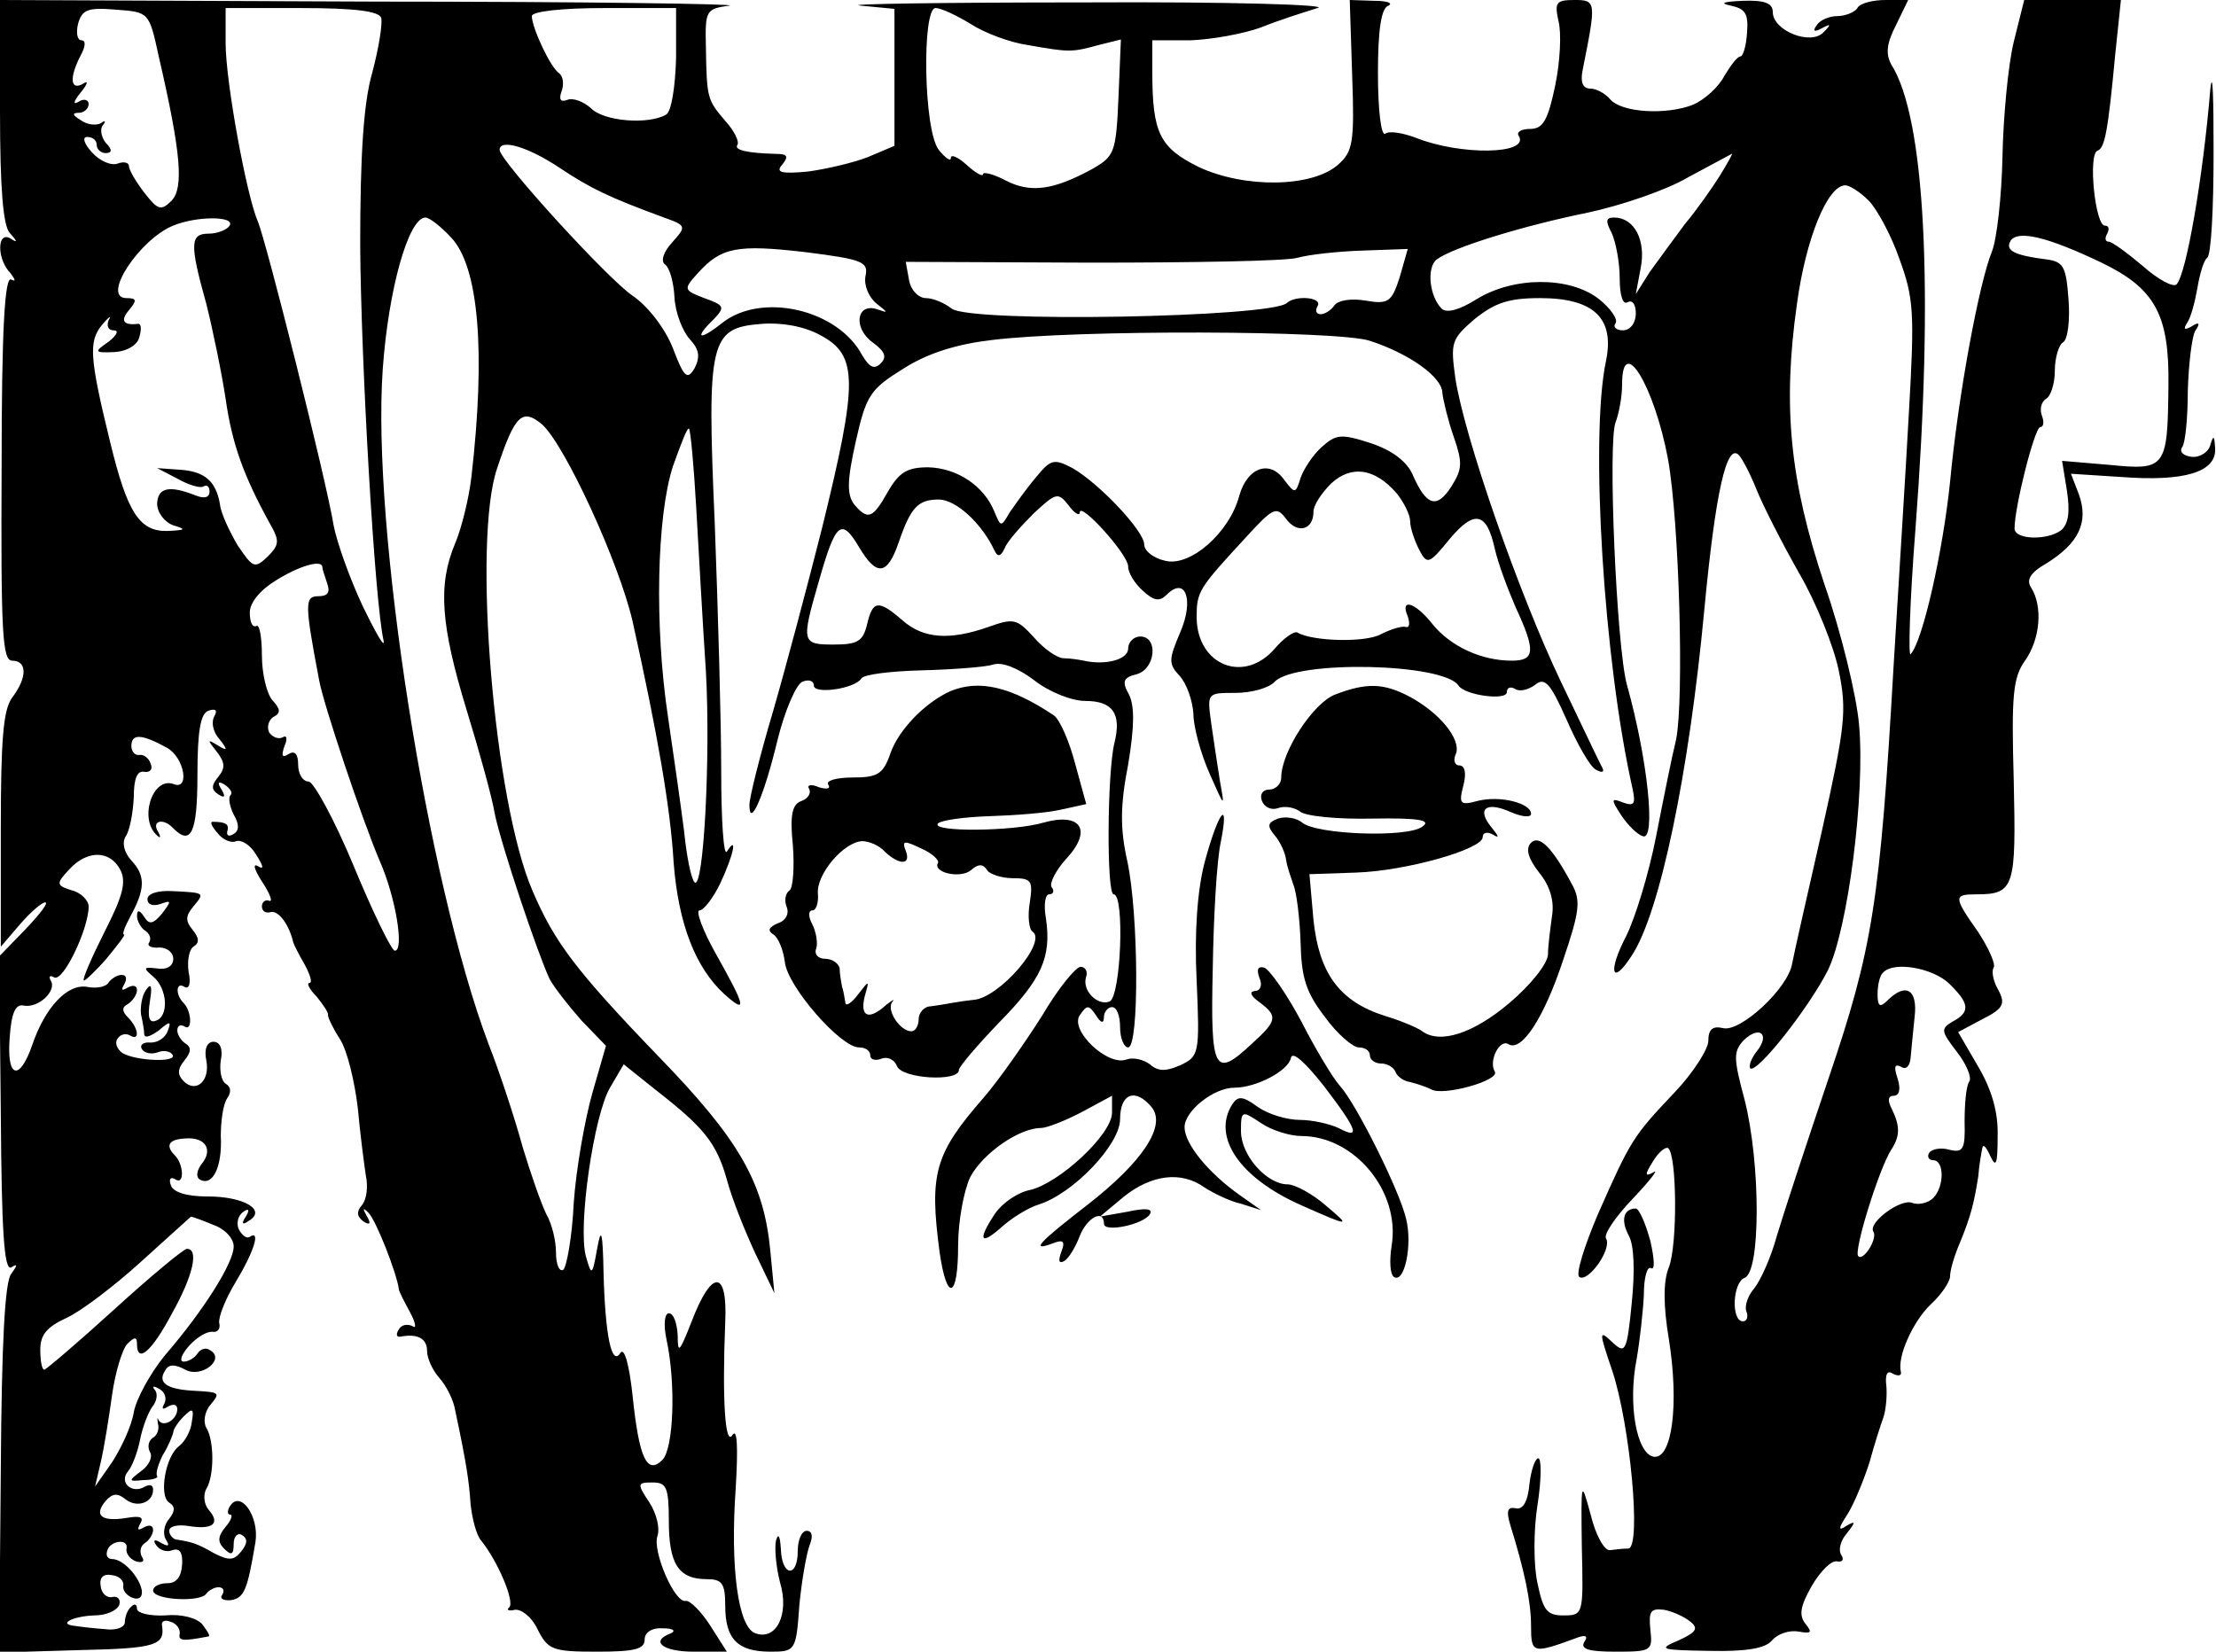 <?xml version="1.0" standalone="no"?>
<!DOCTYPE svg PUBLIC "-//W3C//DTD SVG 20010904//EN"
 "http://www.w3.org/TR/2001/REC-SVG-20010904/DTD/svg10.dtd">
<svg version="1.0" xmlns="http://www.w3.org/2000/svg"
 width="275pt" height="205pt" viewBox="0 0 275 205"
 preserveAspectRatio="xMidYMid meet">
<g transform="translate(0,205) scale(0.1,-0.1)"
fill="#000000" stroke="none">
<path d="M0 1912 c0 -97 4 -142 12 -151 10 -11 10 -13 1 -7 -17 10 -17 -26 0
-43 6 -8 7 -11 1 -8 -8 5 -12 -60 -12 -233 -1 -205 1 -240 13 -240 19 0 19
-21 0 -46 -11 -15 -14 -52 -14 -164 l0 -145 24 28 c13 15 27 27 31 27 5 0 -7
-15 -24 -33 l-33 -34 2 -196 c1 -144 4 -195 13 -190 8 5 8 3 0 -8 -8 -9 -12
-87 -13 -242 l-2 -228 101 3 c94 2 105 6 101 31 -1 5 4 7 11 4 7 -2 12 -9 11
-15 -2 -9 5 -9 36 -3 2 1 -2 7 -8 15 -7 8 -26 13 -46 11 -19 -1 -35 3 -35 8 0
6 -3 7 -7 3 -5 -4 -8 -13 -8 -19 0 -7 -11 -11 -25 -9 -14 1 -31 3 -37 4 -22 2
-3 12 24 13 15 0 28 6 31 13 2 7 -2 11 -8 10 -7 -2 -14 4 -15 13 -2 11 3 16
14 14 9 -1 15 -7 14 -13 -1 -6 4 -12 11 -15 8 -3 13 0 12 9 -3 17 -23 39 -37
39 -5 0 -8 4 -6 10 3 13 27 16 24 3 -1 -6 4 -13 12 -16 8 -2 11 0 7 6 -3 6 -2
13 4 17 5 3 10 11 10 16 0 6 -5 7 -12 3 -7 -4 -8 -3 -4 5 5 8 0 10 -17 7 -31
-5 -41 3 -26 21 9 10 15 10 25 2 14 -11 34 -4 34 12 0 6 -4 7 -10 4 -16 -10
-33 5 -21 19 5 6 12 24 15 40 3 15 10 33 15 40 6 7 7 17 3 21 -4 5 -1 5 6 1 7
-4 9 -12 6 -18 -4 -7 -2 -8 4 -4 7 4 12 3 12 -3 0 -13 -17 -23 -23 -14 -2 5
-2 3 -1 -4 2 -7 -1 -15 -7 -18 -5 -4 -6 -11 -3 -17 4 -6 -1 -17 -11 -24 -16
-12 -16 -13 3 -11 12 0 19 3 17 5 -2 3 1 14 7 26 7 11 12 24 13 28 0 4 6 13
13 20 11 11 13 10 10 -7 -1 -11 -9 -25 -16 -30 -17 -13 -25 -62 -12 -70 8 -5
7 -11 0 -20 -7 -8 -8 -20 -4 -26 5 -8 3 -9 -6 -4 -8 5 -11 4 -6 -3 4 -6 13 -9
20 -6 9 3 13 -3 12 -18 -1 -15 -7 -23 -18 -23 -10 0 -18 -4 -18 -9 0 -12 59
-15 66 -4 3 4 10 8 15 8 6 0 8 -4 5 -9 -4 -5 1 -8 11 -7 16 3 20 12 30 72 5
32 -19 66 -32 44 -3 -5 -3 -10 1 -10 3 0 1 -7 -6 -15 -10 -12 -10 -19 -2 -27
9 -9 12 -8 12 6 0 9 5 14 10 11 8 -5 7 -11 -1 -21 -9 -11 -15 -11 -33 -2 -21
12 -27 14 -46 17 -5 0 -10 6 -10 11 0 6 11 8 24 6 30 -5 40 3 25 20 -6 7 -7
19 -3 26 10 16 10 60 0 76 -4 7 -2 19 4 27 14 17 14 17 -22 19 -31 2 -43 10
-33 25 4 8 12 8 25 1 20 -11 50 13 31 24 -5 4 -12 2 -16 -4 -3 -5 -11 -10 -17
-10 -6 0 -3 9 7 20 9 10 22 18 29 17 6 -1 10 4 8 11 -1 8 8 30 20 50 23 38 32
66 18 57 -4 -3 -10 2 -14 10 -3 8 0 17 6 21 7 5 8 2 3 -6 -6 -9 -4 -11 4 -5
22 13 -6 30 -51 30 -26 0 -43 5 -46 14 -3 8 0 11 6 7 11 -7 10 19 -1 30 -12
12 -8 20 13 21 25 2 35 -14 20 -32 -6 -8 -7 -16 -2 -19 16 -9 28 16 26 54 0
19 3 40 8 47 5 7 5 14 -2 18 -5 3 -8 16 -6 29 3 14 -1 23 -9 23 -8 0 -12 -9
-9 -23 5 -26 -13 -41 -28 -26 -8 8 -8 15 1 26 8 10 9 16 1 21 -5 3 -10 11 -10
16 0 6 4 8 9 5 10 -7 9 20 -2 30 -10 11 -8 26 2 19 6 -3 8 5 5 19 -2 14 1 28
6 31 8 5 7 11 -1 21 -9 11 -9 17 1 29 14 17 15 17 -26 19 -18 1 -31 -3 -31
-10 0 -7 7 -9 16 -6 14 5 14 4 2 -12 -11 -13 -16 -14 -22 -4 -6 9 -9 9 -9 1 0
-6 5 -15 10 -18 6 -4 8 -10 5 -15 -3 -4 3 -7 13 -6 9 0 17 -6 17 -14 0 -9 -8
-14 -20 -12 -17 2 -18 1 -5 -10 18 -15 20 -50 3 -55 -8 -3 -10 5 -7 24 3 19 2
24 -5 14 -5 -7 -7 -21 -6 -30 2 -9 4 -20 4 -25 1 -5 8 -2 18 5 14 12 16 12 11
-1 -3 -8 -12 -14 -21 -14 -9 1 -14 -3 -11 -8 3 -5 12 -7 20 -4 7 3 16 1 18 -3
7 -10 -45 -8 -62 2 -7 5 -10 13 -6 18 3 5 10 7 15 4 13 -8 11 9 -2 22 -8 8 -8
13 0 17 6 4 11 12 11 17 0 6 -5 7 -12 3 -7 -4 -8 -3 -4 4 4 7 3 12 -3 12 -5 0
-12 -4 -16 -9 -3 -6 -15 -8 -26 -6 -25 5 -53 -25 -69 -72 -16 -46 -32 -41 -28
9 2 30 7 42 17 40 18 -4 42 18 34 31 -3 5 -1 7 4 4 11 -7 43 60 43 88 0 7 -9
17 -21 20 -19 6 -20 8 -3 26 22 24 50 24 63 0 8 -15 4 -32 -19 -77 -16 -32
-28 -59 -26 -61 1 -1 14 11 28 27 14 17 24 30 22 30 -3 0 1 10 8 23 18 33 19
50 1 69 -9 10 -12 22 -7 30 5 7 9 29 10 48 0 23 4 34 13 32 7 -1 11 3 8 10 -2
7 -9 12 -14 11 -5 -1 -10 4 -10 11 0 16 13 15 44 -2 22 -12 29 -54 8 -45 -26
9 -43 -44 -20 -64 4 -4 5 -2 1 5 -8 13 6 17 18 5 23 -24 31 -7 31 65 0 56 4
77 14 80 9 3 11 0 7 -7 -4 -7 -2 -19 6 -28 11 -14 11 -16 -2 -8 -13 8 -13 7
-1 -8 10 -13 11 -20 2 -31 -9 -11 -9 -16 0 -22 8 -5 9 -3 4 6 -6 9 -4 11 4 6
7 -5 10 -10 7 -13 -3 -3 -1 -14 4 -24 7 -12 7 -20 0 -24 -6 -4 -9 -2 -8 3 3 9
-2 12 -18 12 -4 0 -1 -6 6 -14 6 -8 17 -13 23 -10 7 2 18 -5 25 -17 9 -14 10
-19 2 -14 -7 4 -4 -5 5 -19 10 -15 14 -26 9 -24 -5 2 -9 -2 -9 -7 0 -6 5 -9
11 -7 10 2 23 -16 28 -38 1 -3 7 -15 14 -27 7 -13 10 -23 6 -23 -4 0 0 -8 9
-17 8 -10 15 -20 14 -23 0 -3 6 -16 15 -30 9 -14 18 -52 22 -85 3 -33 8 -71
10 -84 3 -14 1 -30 -5 -37 -7 -8 -6 -14 2 -20 8 -5 10 -3 4 7 -5 9 -5 11 2 4
9 -8 35 -74 38 -95 0 -3 7 -16 14 -29 7 -13 8 -21 3 -17 -6 3 -14 2 -17 -4 -4
-6 -3 -10 2 -9 21 4 33 -2 33 -18 0 -9 7 -24 15 -33 9 -10 18 -28 20 -41 14
-66 17 -87 19 -116 2 -18 7 -38 13 -45 21 -26 42 -76 35 -83 -4 -3 -1 -5 7 -3
8 1 21 -9 28 -24 13 -26 19 -28 74 -28 46 0 59 3 59 15 0 9 9 15 23 14 12 0
16 -3 10 -6 -27 -10 -11 -23 28 -23 l41 0 -21 33 c-11 17 -25 31 -30 30 -14
-3 -42 63 -35 81 3 9 -1 27 -10 41 -16 24 -15 25 4 25 17 0 20 -6 20 -48 0
-53 12 -72 47 -72 19 0 23 -5 23 -33 0 -41 15 -57 56 -57 31 0 32 1 36 58 3
31 9 65 13 75 4 10 3 17 -4 17 -6 0 -11 -11 -11 -25 0 -34 -20 -32 -21 3 -1
15 -3 20 -6 10 -2 -9 0 -33 5 -52 12 -40 -5 -73 -31 -63 -21 8 -31 81 -24 180
3 50 2 75 -4 66 -9 -15 -13 42 -9 140 3 66 -17 66 -42 0 -15 -38 -17 -40 -17
-16 -1 15 -5 27 -11 27 -5 0 -7 -13 -3 -32 12 -55 9 -136 -5 -150 -19 -19 -29
2 -37 80 -4 37 -10 60 -15 53 -11 -18 -19 22 -21 99 -1 52 -3 58 -8 30 -6 -34
-7 -34 -14 -9 -10 38 10 175 30 209 l17 29 40 -32 c59 -46 75 -65 88 -111 6
-23 22 -63 35 -91 l24 -50 -5 52 c-8 85 -38 138 -139 242 -103 107 -129 142
-156 205 -48 110 -75 435 -44 525 22 66 31 75 56 54 29 -27 95 -171 112 -244
31 -140 47 -231 51 -300 6 -76 27 -130 63 -163 29 -26 26 -15 -10 49 -17 30
-26 55 -21 55 5 0 17 15 26 34 16 34 22 61 8 39 -4 -6 -7 39 -7 100 0 62 -4
200 -8 307 -10 228 -6 243 58 248 25 2 53 -3 73 -14 47 -25 47 -57 2 -240 -18
-71 -45 -173 -61 -228 -16 -54 -29 -106 -29 -115 0 -30 18 10 35 81 9 36 23
69 31 72 8 3 14 1 14 -5 0 -11 51 -4 59 9 3 5 37 9 75 10 38 1 78 4 88 7 11 4
31 -4 51 -19 19 -15 47 -26 64 -26 34 0 45 -16 36 -52 -9 -36 -10 -188 -1
-188 14 0 9 -127 -5 -133 -15 -6 -35 14 -29 31 2 6 -1 12 -7 12 -6 0 -28 -27
-48 -61 -21 -33 -53 -79 -72 -101 -61 -70 -68 -94 -55 -192 9 -63 23 -58 23 8
0 30 7 68 15 85 16 30 61 61 88 61 7 0 30 9 51 20 l37 20 0 -21 c0 -27 -66
-88 -102 -96 -15 -3 -34 -16 -43 -29 -22 -33 -19 -41 8 -17 12 11 33 24 46 28
42 13 101 74 101 106 0 32 19 39 39 15 19 -23 -11 -68 -79 -121 -62 -48 -72
-59 -43 -48 13 5 15 2 10 -11 -4 -11 -3 -15 4 -11 6 4 14 18 19 31 9 23 30 34
30 15 0 -11 49 -1 57 12 4 7 -5 8 -28 3 l-34 -6 30 25 c34 27 71 32 100 11 11
-7 31 -17 45 -20 l25 -8 -27 19 c-38 27 -68 63 -68 84 0 20 36 49 62 49 27 0
67 21 70 37 2 9 18 -6 41 -35 42 -55 46 -67 18 -52 -11 5 -32 10 -48 10 -16 0
-39 7 -52 16 -19 14 -25 14 -32 3 -25 -40 9 -91 86 -125 61 -27 62 -27 30 0
-16 14 -38 26 -47 26 -26 0 -58 36 -58 66 0 26 1 26 25 10 13 -9 36 -16 50
-16 66 0 123 -69 112 -136 -3 -19 -2 -36 3 -39 13 -8 23 40 15 72 -8 35 -62
143 -82 165 -9 10 -30 45 -48 80 -18 34 -39 64 -46 67 -8 2 -10 -2 -6 -13 4
-9 1 -16 -6 -16 -7 -1 -5 -6 6 -14 23 -17 22 -23 -9 -51 -47 -44 -52 -36 -49
93 1 64 5 135 10 157 11 56 -3 38 -20 -25 -9 -34 -13 -87 -10 -147 4 -91 3
-94 -20 -105 -18 -8 -28 -8 -38 1 -8 6 -21 9 -29 6 -23 -9 -71 36 -58 55 9 13
11 13 20 0 6 -10 10 -11 10 -2 0 6 5 12 10 12 6 0 10 -11 10 -25 0 -14 5 -25
10 -25 14 0 13 166 -1 231 -9 40 -9 69 1 120 8 48 8 73 1 87 -9 16 -7 21 9 25
24 6 28 47 5 47 -8 0 -15 -7 -15 -15 0 -14 -29 -21 -55 -15 -5 1 -17 3 -25 3
-8 0 -25 12 -37 26 -21 23 -25 24 -56 13 -48 -17 -81 -15 -107 8 -30 26 -37
25 -44 -5 -5 -21 -12 -25 -41 -25 -40 0 -41 2 -19 78 21 74 28 80 50 43 22
-37 35 -35 49 5 15 44 24 54 50 54 21 0 53 -29 69 -63 4 -9 8 -8 13 3 3 8 20
27 36 43 28 26 30 26 43 10 7 -10 14 -14 14 -9 0 14 60 -52 60 -67 0 -8 8 -21
18 -30 14 -13 21 -14 30 -5 23 23 34 -6 17 -46 -15 -35 -15 -40 -1 -55 9 -10
16 -31 17 -47 0 -16 9 -49 20 -74 19 -43 19 -43 13 -10 -3 19 -8 52 -11 73 -5
37 -5 37 30 37 20 0 42 6 49 14 27 27 210 23 228 -5 8 -12 60 -19 60 -8 0 6 5
7 10 4 6 -4 17 -1 25 5 12 10 19 2 39 -43 13 -30 29 -58 36 -62 7 -4 11 -4 9
1 -3 5 -26 54 -52 108 -52 109 -120 304 -131 377 -6 44 -5 48 24 73 25 20 42
26 81 26 67 0 93 -25 82 -78 -20 -94 -3 -372 33 -531 4 -19 2 -22 -12 -17 -15
6 -15 4 -2 -16 8 -12 20 -24 27 -26 16 -5 6 95 -20 188 -13 47 -24 303 -14
326 4 11 8 31 8 47 0 64 40 -2 57 -93 14 -79 20 -298 10 -348 -5 -20 -16 -75
-25 -121 -9 -46 -26 -101 -37 -123 -23 -44 -18 -63 7 -24 35 53 71 226 90 429
14 148 28 208 43 192 4 -4 14 -23 22 -43 8 -20 32 -67 53 -104 21 -36 43 -91
49 -121 10 -49 8 -68 -21 -198 -18 -79 -35 -154 -37 -165 -5 -31 -65 -86 -86
-80 -13 3 -18 -2 -18 -16 0 -10 -19 -40 -42 -64 -51 -54 -54 -58 -95 -151 -17
-40 -28 -75 -23 -78 11 -7 41 35 33 48 -3 5 12 27 33 49 22 23 33 38 26 33
-11 -6 -11 -3 -1 13 7 12 16 19 19 17 11 -7 12 -120 1 -148 -7 -17 -7 -47 0
-89 13 -81 4 -150 -19 -146 -21 4 -32 65 -21 121 4 23 8 59 9 80 0 21 4 36 9
33 5 -3 4 12 -1 34 -6 22 -14 40 -18 40 -15 0 -19 -14 -9 -33 7 -12 8 -44 4
-84 -6 -61 -8 -64 -24 -49 -17 16 -17 14 0 -36 22 -67 36 -217 20 -220 -6 0
-16 -1 -23 -2 -7 -1 -18 19 -24 44 -12 44 -12 43 -11 -40 2 -84 2 -85 -23 -85
-20 0 -25 6 -32 40 -5 22 -5 66 0 97 5 32 5 58 1 58 -4 0 -9 -15 -11 -32 -2
-22 -8 -32 -17 -30 -10 2 -12 -3 -7 -20 18 -58 26 -96 26 -126 0 -35 2 -35 59
-14 9 3 12 1 7 -6 -5 -9 6 -12 39 -12 45 0 46 1 43 28 -2 22 0 26 17 24 11 -2
26 -9 33 -15 10 -8 7 -13 -15 -23 -26 -11 -23 -12 38 -13 46 -1 70 3 78 13 7
8 21 13 33 11 16 -3 17 -1 9 9 -9 11 -7 22 7 47 11 19 25 33 32 31 6 -1 9 2 5
8 -4 6 -1 18 7 27 11 14 11 16 -1 9 -10 -7 -10 -3 2 15 8 13 20 42 27 64 6 22
14 47 17 55 3 8 5 26 4 39 -2 15 1 21 8 16 6 -3 11 -3 10 2 -5 19 15 63 37 84
13 12 24 28 24 35 0 7 5 25 12 41 14 34 18 51 23 83 1 14 4 30 5 35 1 6 5 1
10 -10 7 -15 9 -10 9 24 1 30 -7 58 -24 87 l-25 43 30 16 c26 13 29 19 20 36
-6 10 -9 23 -6 28 3 4 -6 24 -19 44 -31 44 -31 47 -2 47 47 0 49 9 46 141 -3
106 -1 128 14 149 19 27 22 67 8 90 -7 10 -2 19 19 31 40 25 52 51 40 85 l-10
26 62 -4 c79 -6 118 6 117 35 -1 16 -2 18 -6 5 -2 -9 -13 -16 -23 -15 -10 1
-16 6 -12 12 4 5 7 37 7 70 1 33 5 66 9 74 7 10 5 12 -4 6 -9 -5 -11 -4 -6 4
5 7 10 27 13 44 3 18 8 34 12 37 5 3 8 61 8 130 0 69 -1 105 -4 80 -9 -110
-30 -231 -42 -243 -4 -4 -23 6 -42 23 -19 16 -38 30 -42 30 -5 0 -5 5 -2 10 3
6 2 10 -3 10 -12 0 -21 89 -9 93 9 3 13 24 22 120 l7 67 -60 0 -60 0 -13 -52
c-7 -29 -13 -93 -14 -143 -1 -49 -7 -102 -13 -117 -16 -39 -42 -179 -52 -286
-9 -87 -34 -198 -49 -214 -3 -4 -1 66 6 155 23 301 12 511 -30 577 -7 13 -6
26 6 49 l15 31 -28 0 c-16 0 -32 -4 -35 -10 -3 -5 -15 -10 -25 -10 -10 0 -22
-5 -26 -12 -5 -7 -2 -8 7 -3 11 6 12 5 2 -5 -16 -17 -63 2 -63 25 0 11 -10 15
-37 14 -24 -1 -30 -3 -15 -6 18 -4 22 -10 20 -34 -1 -16 -5 -29 -8 -29 -4 0
-12 -11 -20 -24 -7 -14 -25 -30 -39 -36 -33 -13 -89 -10 -103 7 -6 7 -17 13
-24 13 -10 0 -13 8 -10 23 17 85 17 87 -10 87 -23 0 -25 -3 -20 -26 4 -15 2
-51 -4 -80 -9 -43 -15 -54 -31 -54 -11 0 -18 -4 -14 -9 13 -23 -73 -24 -128
-2 -16 6 -33 9 -38 5 -5 -3 -9 29 -9 75 0 54 4 81 13 84 6 3 -1 6 -18 6 l-30
1 3 -93 c3 -83 1 -95 -17 -111 -32 -29 -117 -30 -174 -3 -48 24 -57 42 -57
118 l0 39 48 0 c26 1 65 8 87 16 22 9 54 19 70 24 17 4 -107 8 -290 7 -176 0
-301 -2 -277 -4 l42 -4 0 -85 0 -85 -33 -14 c-18 -7 -52 -15 -75 -18 -33 -3
-40 -1 -31 9 8 10 6 13 -8 13 -37 1 -52 5 -48 11 3 4 -4 18 -15 30 -22 26 -23
27 -24 92 -1 45 0 47 29 51 16 2 -180 5 -437 5 l-468 2 0 -138z m197 68 c28
-121 31 -163 16 -179 -13 -13 -17 -12 -34 10 -10 13 -19 28 -19 33 0 4 -6 6
-14 3 -8 -3 -22 3 -32 14 -10 11 -12 19 -6 19 7 0 12 -4 12 -10 0 -5 5 -10 11
-10 8 0 9 4 0 13 -6 8 -7 18 -3 22 4 5 2 6 -3 2 -6 -3 -17 -2 -25 4 -10 6 -11
9 -2 9 6 0 12 5 12 11 0 5 -6 7 -12 3 -8 -5 -7 0 2 11 9 11 10 16 3 11 -16 -9
-17 8 -3 35 6 11 7 19 1 19 -5 0 -7 9 -4 21 5 17 12 20 47 17 41 -3 41 -3 53
-58z m276 48 c2 -7 -3 -38 -11 -68 -11 -38 -15 -103 -15 -215 1 -146 18 -442
29 -490 2 -11 -9 8 -26 43 -16 34 -32 79 -36 100 -9 56 -84 354 -94 377 -14
32 -40 174 -40 221 l0 44 94 0 c67 0 96 -4 99 -12z m366 -50 c-1 -37 -6 -66
-12 -70 -21 -13 -78 -9 -94 8 -9 8 -22 13 -29 10 -8 -3 -11 0 -7 11 3 8 2 18
-3 22 -11 7 -34 57 -34 71 0 6 39 10 89 10 l90 0 0 -62z m366 42 c17 -11 49
-23 71 -26 51 -9 54 -9 87 0 l28 7 -3 -72 c-3 -69 -5 -73 -33 -89 -48 -26 -76
-30 -107 -14 -15 8 -28 11 -28 8 0 -4 -9 1 -20 11 -11 10 -20 14 -20 9 0 -5
-7 0 -15 10 -19 24 -21 176 -4 176 7 0 26 -9 44 -20z m-511 -178 c39 -26 62
-37 130 -62 28 -10 28 -11 10 -31 -11 -12 -14 -23 -9 -27 6 -4 11 -22 12 -41
1 -19 10 -42 19 -52 12 -13 13 -22 6 -36 -9 -15 -13 -12 -27 25 -10 25 -31 52
-50 65 -31 21 -165 168 -165 181 0 14 35 4 74 -22z m1441 -9 c-10 -16 -29 -43
-44 -61 -14 -19 -34 -46 -44 -60 l-17 -27 6 32 c7 35 -8 63 -33 63 -10 0 -11
-4 -3 -19 5 -11 10 -36 10 -56 0 -22 4 -34 10 -30 6 3 10 -3 10 -14 0 -12 -7
-21 -16 -21 -8 0 -13 4 -9 9 3 5 -7 19 -21 30 -36 28 -105 28 -151 0 -22 -14
-38 -18 -44 -12 -15 15 -19 51 -6 61 20 15 108 42 187 58 42 9 98 28 125 44
28 15 52 28 54 29 2 1 -5 -11 -14 -26z m184 -32 c10 -10 28 -43 38 -72 18 -49
19 -67 12 -189 -4 -74 -13 -216 -19 -315 -17 -296 -26 -352 -81 -514 -27 -80
-56 -168 -64 -195 -7 -26 -20 -55 -28 -65 -8 -9 -12 -22 -10 -28 3 -7 1 -13
-4 -13 -15 0 -13 48 2 54 20 7 20 142 0 221 -14 52 -14 60 -1 74 20 19 33 7
16 -14 -7 -9 -10 -18 -8 -21 8 -7 72 74 96 121 25 50 47 220 39 306 -3 35 -22
114 -43 174 -43 129 -52 221 -34 348 11 81 38 147 60 147 5 0 18 -8 29 -19z
m-2034 -31 c-3 -5 -15 -10 -26 -10 -23 0 -24 -12 -3 -87 8 -32 19 -85 24 -118
8 -56 22 -95 55 -155 12 -21 12 -26 -3 -41 -16 -15 -18 -14 -37 14 -10 17 -21
40 -22 51 -5 29 -19 41 -50 43 l-28 2 25 -13 c14 -8 28 -12 32 -10 5 3 8 0 8
-6 0 -8 -7 -9 -17 -5 -33 13 -47 10 -48 -10 0 -11 9 -23 20 -27 17 -5 15 -6
-7 -7 -35 -1 -50 23 -71 109 -26 106 -27 126 -11 146 9 11 13 13 9 7 -3 -7 -1
-13 6 -13 7 0 4 -6 -6 -14 -19 -13 -18 -14 7 -13 16 1 29 9 31 19 3 10 2 17
-2 16 -18 -2 -22 4 -11 17 10 12 10 15 -3 15 -32 0 16 73 58 90 29 12 77 12
70 0z m275 -15 c34 -36 43 -141 25 -297 -3 -26 -12 -63 -20 -82 -22 -52 -18
-102 14 -207 16 -52 32 -110 35 -129 8 -39 53 -173 68 -205 6 -11 24 -34 40
-52 l30 -31 -17 -59 c-9 -32 -20 -93 -23 -136 -2 -43 -9 -80 -13 -83 -5 -3 -9
7 -9 21 0 15 -5 36 -12 48 -6 12 -19 49 -29 82 -9 33 -28 92 -43 130 -76 202
-145 641 -131 837 7 99 32 188 53 188 5 0 19 -11 32 -25z m2048 -31 c66 -32
84 -64 83 -151 -1 -104 -3 -107 -73 -100 l-59 5 6 -37 c4 -26 2 -41 -7 -49
-17 -13 -58 -12 -58 2 0 27 25 126 32 126 4 0 5 6 2 14 -3 8 -1 17 5 21 6 3
11 19 11 35 0 16 5 32 10 35 6 3 9 27 7 53 -3 41 -6 47 -27 50 -40 5 -52 11
-45 23 9 14 46 5 113 -27z m-1534 -17 c-2 -11 4 -26 14 -34 14 -11 15 -12 1
-7 -26 9 -31 -23 -6 -41 15 -11 18 -18 10 -26 -8 -8 -14 -5 -23 10 -30 57
-125 79 -174 40 -29 -23 -35 -19 -10 5 14 15 13 17 -12 26 -26 10 -26 11 -8
31 29 32 48 36 134 26 71 -9 78 -12 74 -30z m663 -1 c-10 -31 -14 -34 -43 -29
-18 3 -34 0 -38 -6 -4 -6 -12 -11 -17 -11 -6 0 -7 5 -4 10 7 11 -27 14 -38 4
-18 -18 -393 -25 -416 -7 -9 7 -23 13 -32 13 -9 0 -19 10 -21 23 l-4 22 230
-1 c127 0 242 2 256 6 14 4 50 8 81 9 l56 2 -10 -35z m-37 -79 c49 -16 90 -45
90 -65 1 -9 7 -34 14 -54 11 -32 11 -40 -3 -62 -18 -28 -31 -24 -48 15 -7 16
-25 30 -52 39 -37 12 -43 11 -61 -5 -11 -10 -22 -27 -26 -38 -6 -20 -7 -20
-20 -3 -18 26 -46 16 -56 -19 -12 -46 -61 -89 -92 -81 -14 3 -26 12 -26 20 0
17 -56 76 -89 95 -23 12 -27 11 -45 -11 -12 -14 -26 -34 -33 -44 -11 -19 -11
-18 -19 1 -13 32 -46 54 -82 55 -26 0 -36 -6 -50 -30 -19 -34 -25 -36 -42 -16
-9 12 -9 29 2 78 13 58 18 65 60 91 30 19 66 30 109 35 105 13 430 12 469 -1z
m-836 -207 c3 -52 8 -144 12 -203 6 -108 -3 -273 -14 -262 -4 3 -10 32 -13 63
-4 31 -13 95 -20 142 -17 113 -14 249 6 311 10 28 18 49 20 47 2 -2 6 -46 9
-98z m869 18 c9 -11 17 -27 17 -35 0 -8 5 -23 11 -35 10 -19 12 -19 38 13 31
37 46 33 56 -12 4 -18 16 -50 26 -73 25 -54 24 -66 -5 -66 -38 0 -76 18 -98
45 -22 28 -41 33 -31 10 3 -9 2 -15 -3 -13 -5 1 -18 -3 -30 -9 -19 -11 -86 -9
-104 2 -4 2 -17 -7 -28 -20 -38 -44 -96 -21 -97 38 0 33 2 36 62 101 33 36 37
38 49 22 14 -19 34 -14 34 9 0 8 10 23 22 35 25 23 54 19 81 -12z m-1333 -92
c0 -2 3 -11 6 -20 4 -11 1 -16 -11 -16 -17 0 -17 -9 1 -104 5 -29 54 -175 75
-224 20 -45 31 -112 19 -112 -4 0 -27 47 -51 105 -24 58 -50 105 -56 105 -7 0
-13 9 -13 21 0 13 -4 18 -12 13 -8 -5 -9 -2 -5 10 4 9 3 14 -2 11 -5 -3 -13 0
-17 6 -3 6 -1 15 5 19 10 5 9 10 -1 21 -7 8 -13 33 -13 56 0 22 -3 39 -7 36
-5 -2 -8 5 -8 17 0 12 13 28 33 40 29 18 57 26 57 16z m2018 -516 c26 -25 28
-36 5 -48 -15 -9 -14 -12 5 -37 12 -15 19 -32 16 -37 -4 -5 -6 -28 -6 -50 1
-35 -2 -39 -19 -35 -10 3 -22 1 -25 -4 -3 -5 0 -9 5 -9 14 0 14 -33 0 -47 -6
-6 -18 -9 -26 -6 -14 6 -56 -25 -48 -36 5 -9 -13 -37 -19 -30 -6 6 26 109 41
132 11 17 11 29 1 50 -6 11 -5 17 2 17 7 0 9 8 5 21 -5 15 -4 19 4 15 6 -4 11
0 12 11 1 10 3 33 5 51 4 34 -11 43 -34 20 -9 -9 -12 -7 -12 8 0 12 3 24 7 27
13 14 60 6 81 -13z m-2154 -300 c15 -5 26 -17 26 -27 0 -20 -36 -78 -86 -136
-17 -21 -35 -53 -38 -70 -3 -18 -16 -45 -27 -62 l-21 -30 7 30 c4 17 10 54 14
83 4 29 13 58 19 64 9 9 12 9 12 0 0 -25 18 -10 43 37 27 48 34 81 19 81 -4 0
-45 -34 -90 -75 -45 -41 -85 -75 -87 -75 -3 0 -5 11 -5 25 0 18 8 28 32 39 18
8 60 40 93 70 33 30 61 55 62 56 1 0 13 -4 27 -10z"/>
<path d="M1179 1192 c-31 -14 -64 -48 -74 -77 -9 -26 -16 -30 -47 -30 -20 0
-34 -4 -30 -9 3 -5 -2 -6 -12 -3 -9 4 -15 3 -12 -2 3 -5 -1 -12 -9 -15 -12 -4
-15 -17 -11 -56 2 -27 0 -52 -4 -55 -5 -3 -7 -12 -4 -20 4 -9 -1 -18 -11 -21
-11 -5 -13 -9 -5 -14 6 -4 12 -19 14 -34 3 -30 69 -106 92 -106 8 0 14 -4 14
-10 0 -5 6 -7 14 -4 7 3 16 -1 19 -9 6 -16 77 -20 77 -5 0 4 23 31 50 59 53
54 65 81 58 129 -3 17 -1 30 4 30 5 0 7 4 3 9 -3 5 6 22 19 36 32 35 17 57
-29 44 -37 -11 -141 -12 -131 -1 4 4 33 8 64 9 32 1 71 4 88 8 l32 7 -14 51
c-7 27 -19 54 -26 59 -54 36 -93 45 -129 30z m-81 -199 c18 -17 33 -17 26 1
-5 13 -2 13 19 3 14 -6 23 -15 21 -18 -7 -12 28 -20 41 -9 9 8 15 8 20 0 3 -5
18 -10 32 -10 23 0 25 -3 21 -30 -3 -17 -1 -33 3 -36 20 -12 -41 -83 -73 -85
-10 -1 -22 -3 -28 -4 -5 -1 -17 -3 -25 -4 -8 0 -15 -8 -15 -16 0 -8 -4 -15 -9
-15 -14 0 -31 26 -24 36 4 5 1 3 -7 -3 -22 -20 -33 -15 -27 10 6 21 6 21 -8 3
-8 -11 -16 -16 -16 -10 -1 5 -2 14 -4 19 -1 6 -3 16 -3 23 -1 6 -9 12 -18 12
-9 0 -14 6 -11 13 2 6 0 20 -5 30 -5 9 -5 17 0 17 5 0 8 10 7 21 -2 24 32 64
55 65 8 0 21 -5 28 -13z"/>
<path d="M1657 1188 c-27 -10 -67 -71 -67 -103 0 -8 -7 -15 -15 -15 -8 0 -12
-6 -9 -14 3 -8 12 -12 20 -9 8 3 20 1 27 -4 6 -6 47 -10 90 -9 58 1 74 -2 62
-10 -18 -14 -131 -10 -149 5 -7 6 -21 8 -30 5 -13 -5 -14 -9 -4 -21 7 -8 13
-22 14 -30 1 -8 6 -22 9 -31 4 -9 8 -42 9 -72 1 -44 7 -62 30 -92 15 -21 35
-38 42 -38 8 0 14 -4 14 -10 0 -5 6 -10 14 -10 8 0 16 -5 18 -11 2 -5 10 -11
18 -12 8 -2 20 -6 26 -9 14 -9 86 11 79 22 -8 13 6 41 17 34 16 -10 44 32 68
105 20 59 22 73 11 93 -25 47 -41 62 -51 52 -7 -7 -4 -19 10 -37 14 -17 19
-36 16 -54 -2 -15 -5 -37 -5 -48 -1 -12 -22 -38 -48 -60 -45 -38 -86 -51 -108
-35 -5 4 -26 13 -46 19 -57 18 -82 53 -89 119 l-5 57 58 2 c62 2 157 29 157
44 0 6 6 7 13 3 8 -5 7 -2 -2 9 -19 23 -7 33 24 19 14 -6 25 -7 25 -2 0 13
-38 23 -66 16 -22 -6 -24 -4 -18 19 4 15 2 25 -5 25 -6 0 -8 7 -4 15 6 18 -21
51 -59 71 -31 16 -52 17 -91 2z"/>
</g>
</svg>
